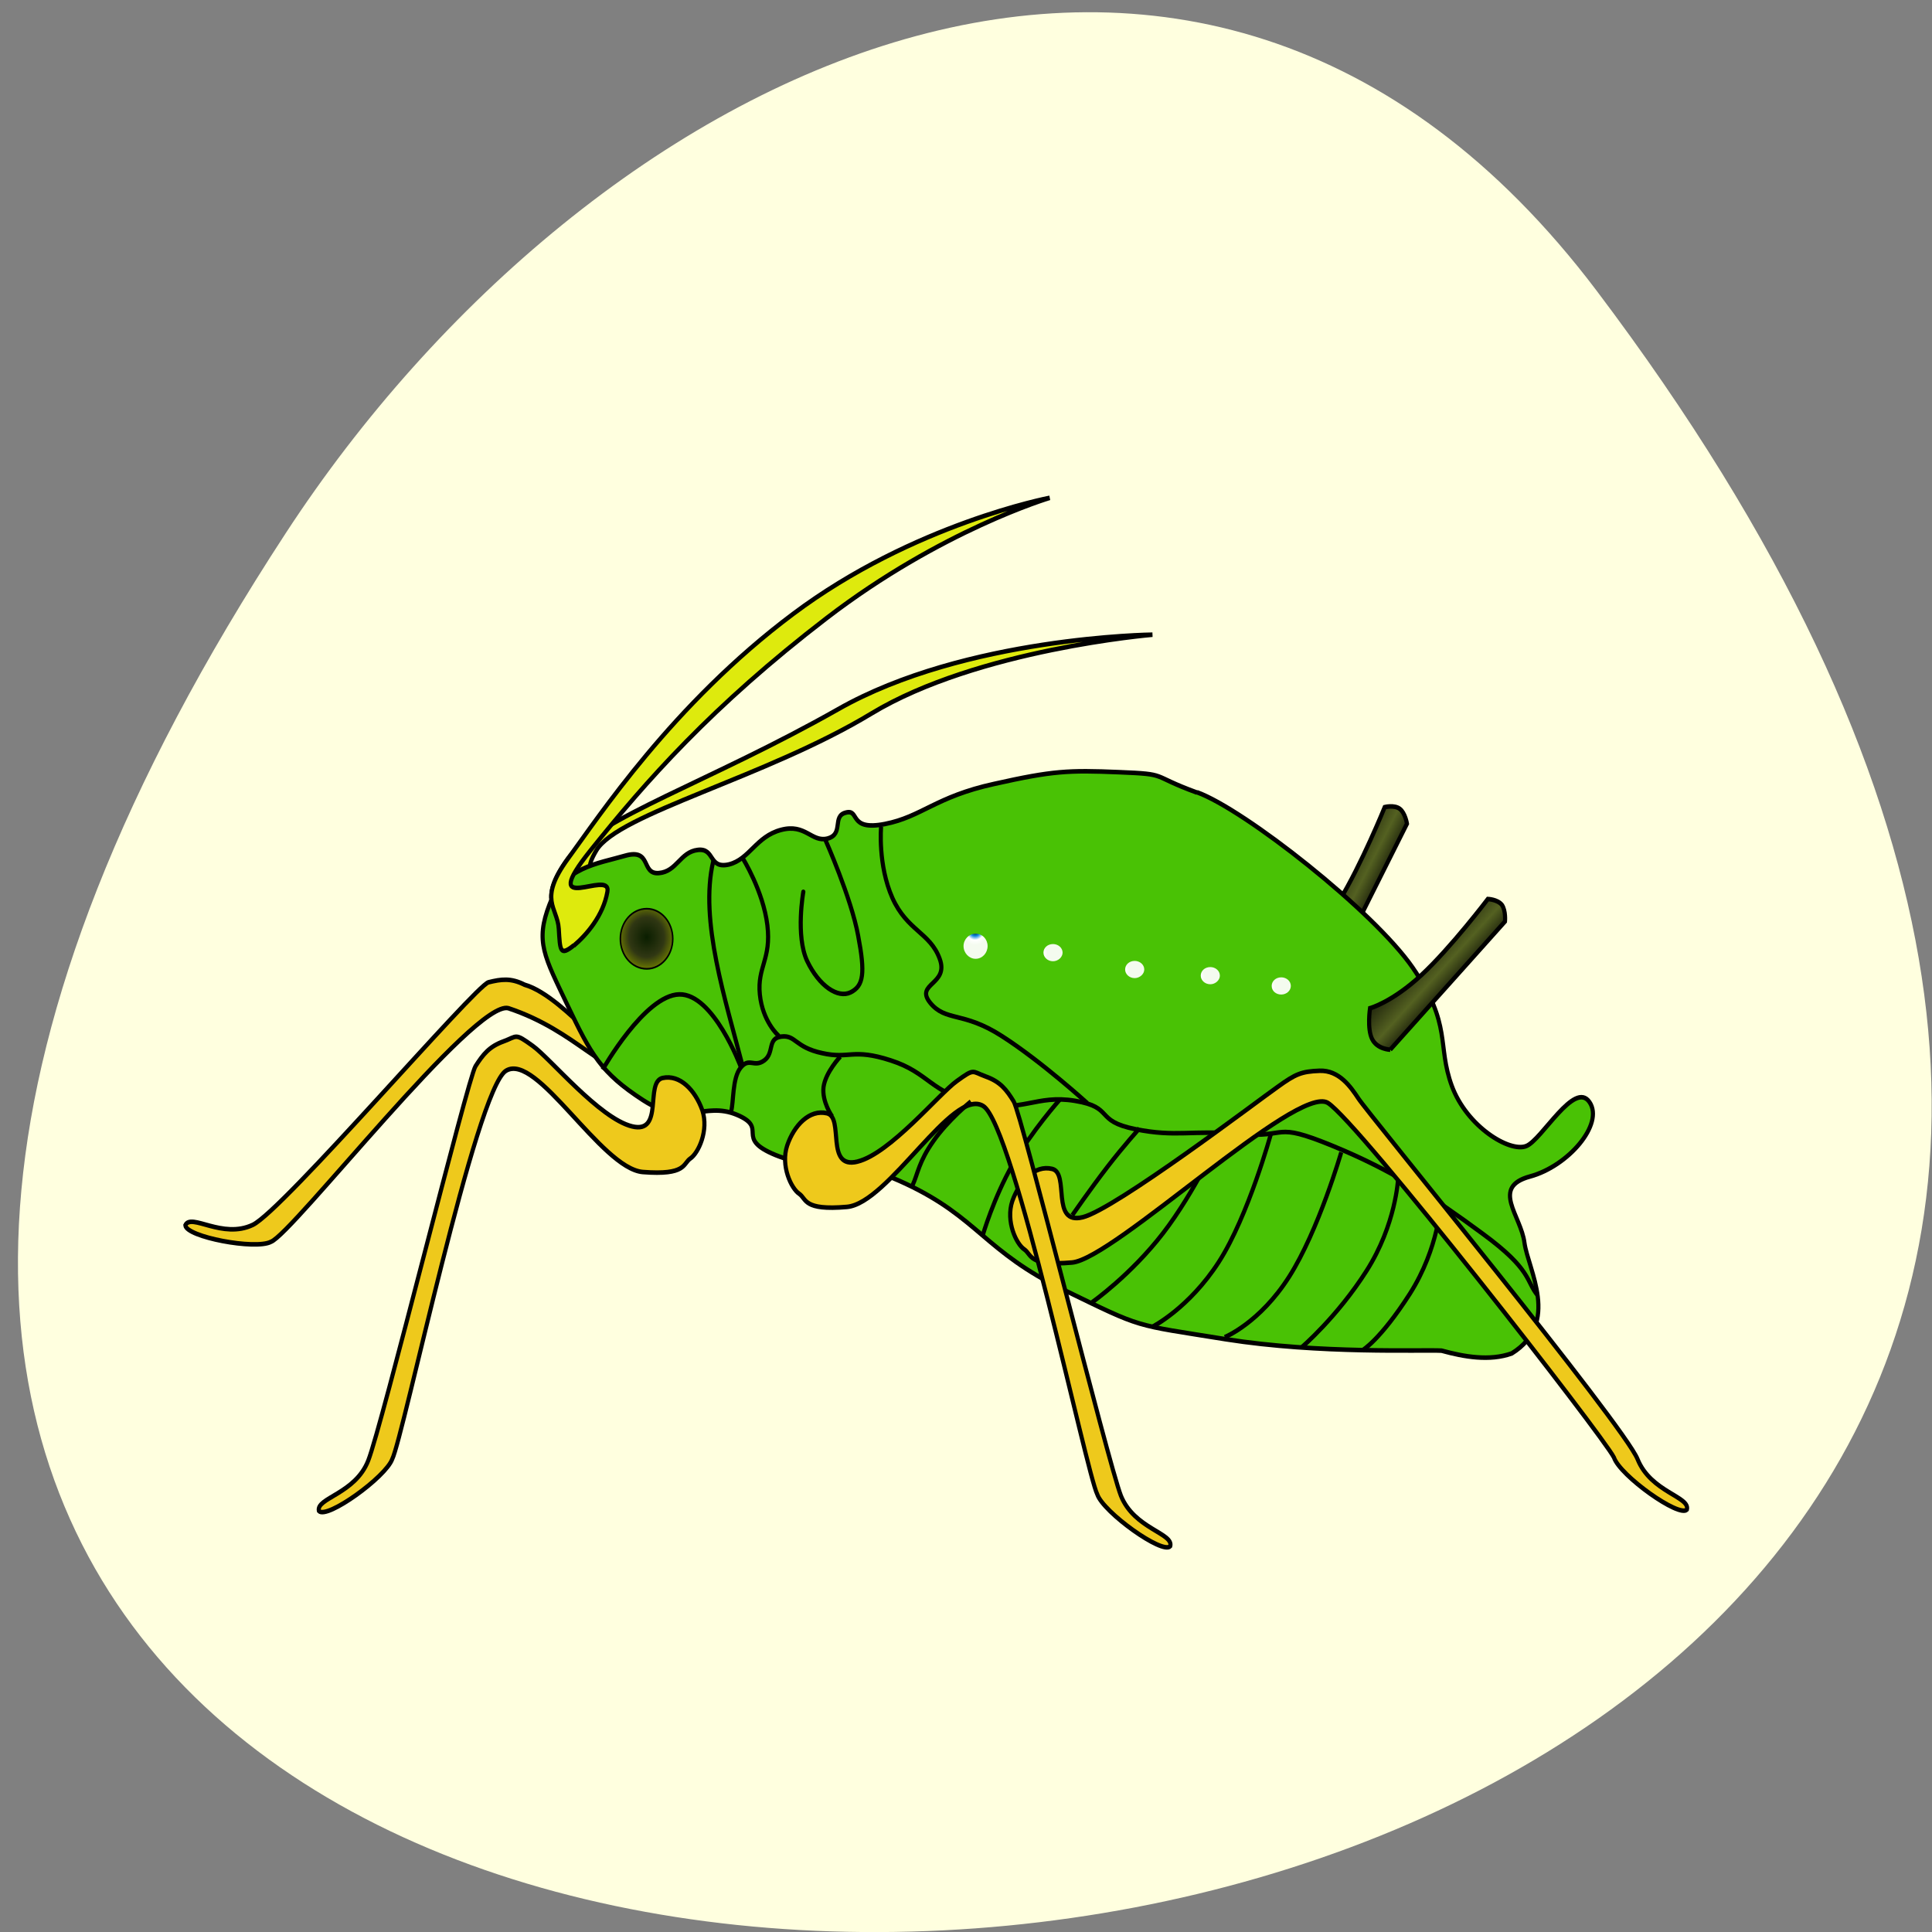 <svg xmlns="http://www.w3.org/2000/svg" viewBox="0 0 22 22" xmlns:xlink="http://www.w3.org/1999/xlink"><rect x="0" y="0" width="22" height="22" fill="#808080" stroke="none"/><defs><linearGradient id="2" gradientUnits="userSpaceOnUse" x1="543.36" y1="1103.09" x2="555.24" y2="1115.04" xlink:href="#0"/><linearGradient id="0" gradientUnits="userSpaceOnUse" x1="521.5" y1="1087.78" x2="536.18" y2="1096.04"><stop stop-color="#000"/><stop offset="0.607" stop-color="#546121"/><stop offset="1" stop-color="#000"/></linearGradient><radialGradient id="5" gradientUnits="userSpaceOnUse" cx="441.74" cy="695.26" r="1.558" gradientTransform="matrix(0.079 0 0 0.071 -22.16 -38.31)" xlink:href="#3"/><radialGradient id="6" gradientUnits="userSpaceOnUse" cx="441.74" cy="695.26" r="1.558" gradientTransform="matrix(0.079 0 0 0.071 -21.3 -38.24)" xlink:href="#3"/><radialGradient id="4" gradientUnits="userSpaceOnUse" cx="441.74" cy="695.26" r="1.558" gradientTransform="matrix(0.079 0 0 0.071 -23.09 -38.504)" xlink:href="#3"/><radialGradient id="3" gradientUnits="userSpaceOnUse" cx="441.74" cy="695.26" r="1.558" gradientTransform="matrix(0.1 0 0 0.103 -33.07 -61.01)"><stop stop-color="#000"/><stop offset="0.352" stop-color="#0f86df"/><stop offset="0.635" stop-color="#fff"/><stop offset="1" stop-color="#fff" stop-opacity="0.937"/></radialGradient><radialGradient id="1" gradientUnits="userSpaceOnUse" cx="363.53" cy="689.97" r="6.989" gradientTransform="matrix(1 0 0 1.032 0 -22.403)"><stop stop-color="#0a1e00"/><stop offset="0.607" stop-color="#303713"/><stop offset="1" stop-color="#6f7d00"/></radialGradient><radialGradient id="7" gradientUnits="userSpaceOnUse" cx="441.74" cy="695.26" r="1.558" gradientTransform="matrix(0.079 0 0 0.071 -20.492 -38.12)" xlink:href="#3"/></defs><path d="m 18.18 3.309 c 17.18 22.75 -30.1 25.98 -14.926 2.762 c 3.457 -5.297 10.375 -8.785 14.926 -2.762" fill="#ffffdf"/><g stroke="#000"><g fill-rule="evenodd" transform="matrix(0.047 0 0 0.052 -9.484 -46.67)"><path d="m 344.13 1123.2 c 4.067 0.454 8.881 -1.892 12.617 0.378 c 3.652 2.194 3.32 7.794 -0.249 8.324 c -8.383 1.513 -14.692 -8.551 -31.541 -13.62 c -8.134 -1.967 -52.29 49.41 -57.52 51.15 c -3.735 1.816 -20.585 -1.059 -20.751 -3.632 c 1.411 -2.724 8.964 3.102 16.352 -0.076 c 7.304 -3.178 53.869 -52.36 57.11 -53.12 c 3.071 -0.681 5.395 -0.984 8.715 0.53 c 5.312 1.362 11.538 6.962 15.273 10.06" fill="#eec91c"/><path d="m 340.81 1104.59 c 3.071 -2.346 7.138 -6.583 8.134 -11.804 c 1.079 -5.221 -7.802 -1.286 -2.656 -9.08 c 5.229 -8.02 41.09 -15.966 66.65 -29.965 c 25.731 -14.07 68.06 -17.253 68.06 -17.253 c 0 0 -45.32 0.454 -76.2 16.345 c -31.04 15.891 -58.19 23.836 -65.41 32.689 c -7.304 9.08 -2.573 10.669 -2.241 15.437 c 0.332 4.691 0.249 6.05 3.652 3.556" fill="#deea0d"/><path d="m 523.5 1112.46 l 19.17 -34.581 c 0 0 -0.415 -2.346 -1.743 -3.254 c -1.328 -0.908 -3.652 -0.378 -3.652 -0.378 c 0 0 -5.727 12.712 -10.957 20.431 c -5.229 7.643 -10.04 10.367 -10.04 10.367 c 0 0 0.581 4.464 2.407 6.356 c 1.743 1.816 4.814 1.059 4.814 1.059" fill="url(#0)"/><path d="m 491.79 1070.99 c 11.538 3.783 42.83 26.03 52.29 38.44 c 9.545 12.561 5.81 16.874 9.462 25.879 c 3.652 8.929 14.03 14.604 18.01 13.166 c 3.735 -1.286 11.704 -14.529 15.356 -9.61 c 3.569 4.767 -5.146 13.999 -14.443 16.269 c -9.545 2.346 -2.158 8.551 -1.328 14.529 c 0.913 5.902 8.715 17.555 -3.071 24.21 c -5.395 1.74 -11.538 0.757 -17.02 -0.605 c -4.731 -0.227 -29.466 0.757 -52.29 -2.497 c -22.826 -3.329 -19.755 -2.27 -39.09 -10.745 c -19.34 -8.475 -20.917 -15.891 -38.431 -23.306 c -17.514 -7.416 -21.249 -2.497 -31.541 -6.281 c -10.209 -3.783 -1.411 -5.827 -9.462 -8.853 c -7.968 -2.951 -12.368 2.875 -22.66 -3.178 c -10.209 -5.978 -12.617 -10.06 -18.261 -20.733 c -5.644 -10.745 -7.885 -13.923 -4.399 -22.1 c 3.486 -8.172 11.621 -8.929 18.261 -10.669 c 6.64 -1.74 3.818 4.086 8.217 3.783 c 4.399 -0.303 5.146 -4.616 9.462 -5.07 c 4.233 -0.454 2.49 4.237 7.553 3.178 c 4.98 -1.135 6.557 -6.129 12.617 -7.567 c 5.976 -1.438 7.387 2.8 11.289 1.892 c 3.984 -0.984 0.996 -4.919 4.399 -5.675 c 3.486 -0.832 0.498 4.086 9.462 2.497 c 8.964 -1.589 12.285 -5.978 26.478 -8.778 c 14.194 -2.875 17.929 -3.03 30.21 -2.573 c 12.368 0.454 7.221 0.605 18.925 4.464" fill="#49c205"/><path d="m 354.92 1144.16 c 7.802 1.74 3.071 -9.686 7.387 -10.594 c 4.233 -0.832 7.885 2.648 9.628 7.04 c 1.66 4.464 -0.996 9.459 -2.905 10.594 c -1.826 1.135 -0.913 3.708 -11.538 2.951 c -10.126 -0.832 -25.648 -26.333 -33.12 -22.17 c -7.304 4.086 -24.901 80.29 -27.557 85.05 c -1.577 3.935 -15.854 13.242 -17.763 11.35 c -0.747 -2.875 8.798 -3.708 11.953 -11.05 c 3.237 -7.34 24.07 -83.54 25.98 -86.34 c 1.826 -2.573 3.32 -4.313 6.806 -5.448 c 3.403 -1.135 2.656 -1.892 7.06 0.984 c 4.233 2.724 16.186 15.891 24.07 17.631" fill="#eec91c"/></g><path d="m 369.87 690 c 0 3.632 -2.822 6.583 -6.308 6.583 c -3.569 0 -6.391 -2.951 -6.391 -6.583 c 0 -3.632 2.822 -6.583 6.391 -6.583 c 3.486 0 6.308 2.951 6.308 6.583" transform="matrix(0.047 0 0 0.052 -9.723 -25.19)" fill="url(#1)" stroke-width="0.37"/><g transform="matrix(0.047 0 0 0.052 -9.484 -46.67)"><g fill-rule="evenodd"><path d="m 340.81 1104.59 c 3.071 -2.346 7.138 -6.583 8.134 -11.804 c 1.079 -5.221 -17.348 5.902 -4.067 -9.08 c 13.281 -14.983 29.383 -31.554 57.19 -50.85 c 27.806 -19.296 54.04 -26.333 54.04 -26.333 c 0 0 -33.04 5.675 -62.17 25.425 c -29.22 19.75 -47.31 44.721 -54.53 53.57 c -7.304 9.08 -2.573 10.594 -2.241 15.361 c 0.332 4.767 0.249 6.129 3.652 3.632" fill="#deea0d"/><path d="m 538.61 1127.36 l 27.806 -28.07 c 0 0 0.249 -2.346 -0.747 -3.632 c -1.079 -1.211 -3.403 -1.286 -3.403 -1.286 c 0 0 -8.964 10.669 -16.1 16.647 c -7.138 5.978 -12.451 7.264 -12.451 7.264 c 0 0 -0.747 4.464 0.498 6.735 c 1.245 2.27 4.399 2.346 4.399 2.346" fill="url(#2)"/></g><g fill="none"><path d="m 378.91 1140.91 c 0.664 -1.967 0.249 -7.34 2.324 -9.61 c 2.075 -2.346 3.237 0.076 5.727 -1.589 c 2.49 -1.665 0.664 -4.843 4.15 -5.221 c 3.486 -0.378 3.237 2.346 9.877 3.632 c 6.64 1.362 7.304 -1.135 16.601 1.589 c 9.379 2.724 9.628 7.113 20.834 9.383 c 11.123 2.194 14.277 -1.967 23.822 -0.53 c 9.628 1.438 4.565 4.389 14.609 6.205 c 9.96 1.816 13.447 0.151 25.399 1.059 c 11.953 0.908 7.636 -2.875 22.328 2.573 c 14.692 5.448 24.32 11.199 36.36 19.22 c 12.12 8.02 10.458 10.367 13.447 13.62"/><path d="m 509.72 1145.75 c 0 0 -5.478 18.01 -12.617 28.07 c -7.221 10.14 -16.1 14.226 -16.1 14.226"/><path d="m 526.74 1149.84 c 0 0 -5.478 17.1 -12.617 27.24 c -7.138 10.14 -15.605 13.242 -15.605 13.242"/><path d="m 540.51 1155.66 c 0 0 -0.498 9.988 -7.636 20.13 c -7.138 10.14 -15.771 16.799 -15.771 16.799"/><path d="m 550.89 1160.66 c 0 0 -0.415 10.06 -7.553 20.2 c -7.138 10.06 -11.455 12.334 -11.455 12.334"/><path d="m 497.6 1145.98 c 0 0 -6.225 12.41 -14.03 21.566 c -7.802 9.156 -17.18 15.13 -17.18 15.13"/></g><path d="m 464.07 1164.06 c -7.802 1.74 -3.071 -9.686 -7.387 -10.594 c -4.233 -0.908 -7.885 2.648 -9.628 7.04 c -1.66 4.464 0.996 9.459 2.905 10.594 c 1.826 1.135 0.913 3.708 11.538 2.875 c 10.126 -0.757 54.53 -39.12 62 -34.959 c 7.304 4.086 66.65 72.87 69.31 77.64 c 1.494 4.01 15.854 13.242 17.68 11.426 c 0.83 -2.875 -8.715 -3.783 -11.953 -11.05 c -3.237 -7.34 -65.739 -76.2 -67.65 -78.999 c -1.826 -2.497 -4.648 -6.205 -9.379 -6.05 c -4.399 0.151 -5.81 0.681 -10.209 3.556 c -4.316 2.724 -39.34 26.787 -47.23 28.527" fill="#eec91c" fill-rule="evenodd"/><path d="m 458.59 1138.26 c 0 0 -6.806 6.886 -11.455 14.226 c -4.648 7.416 -7.221 15.437 -7.221 15.437" fill="none"/><path d="m 409.53 1151.88 c -7.885 1.74 -3.154 -9.686 -7.387 -10.594 c -4.233 -0.908 -7.968 2.648 -9.628 7.04 c -1.66 4.464 0.996 9.459 2.905 10.594 c 1.826 1.135 0.913 3.708 11.538 2.875 c 10.126 -0.757 25.565 -26.26 33.04 -22.1 c 7.387 4.086 24.984 80.29 27.64 85.05 c 1.494 3.935 15.854 13.242 17.68 11.35 c 0.83 -2.875 -8.715 -3.783 -11.953 -11.05 c -3.154 -7.34 -24.07 -83.54 -25.98 -86.34 c -1.743 -2.573 -3.237 -4.313 -6.723 -5.448 c -3.486 -1.135 -2.656 -1.892 -7.06 0.984 c -4.233 2.724 -16.186 15.891 -24.07 17.631" fill="#eec91c" fill-rule="evenodd"/><g fill="none"><path d="m 477.85 1144.61 c 0 0 -3.735 3.708 -7.802 8.475 c -4.067 4.767 -8.466 10.518 -8.466 10.518"/><path d="m 437.01 1138.71 c 0 0 -5.561 4.086 -9.05 8.626 c -3.569 4.54 -3.818 7.264 -5.063 9.686"/><path d="m 405.38 1128.88 c 0 0 -3.569 3.405 -4.067 6.659 c -0.415 3.254 2.075 6.432 2.075 6.432"/><path d="m 465.23 1139.09 c 0 0 -11.123 -9.156 -20.668 -14.68 c -9.462 -5.524 -13.613 -3.102 -17.431 -7.34 c -3.735 -4.237 4.648 -3.935 2.324 -9.61 c -2.324 -5.751 -7.885 -6.129 -11.455 -13.318 c -3.569 -7.264 -2.739 -15.588 -2.739 -15.588"/><g stroke-linecap="round"><path d="m 401.73 1081.36 c 0 0 6.308 12.788 7.968 21.04 c 1.743 8.248 1.328 10.972 -1.826 12.41 c -3.071 1.362 -7.636 -1.362 -10.541 -6.886 c -2.822 -5.524 -0.913 -15.13 -0.913 -15.13"/><path d="m 381.73 1085.44 c 0 0 4.98 7.189 5.976 14.68 c 0.996 7.416 -2.49 9.156 -1.826 15.13 c 0.664 5.978 4.482 9 4.482 9"/><path d="m 374.59 1086.12 c -3.403 12.939 3.071 30.57 7.06 44.645"/></g><path d="m 347.78 1131.75 c 0 0 10.209 -16.345 18.593 -16.496 c 8.3 -0.151 14.858 15.815 14.858 15.815"/></g></g></g><path d="m 11.246 10.773 c 0 0.078 -0.059 0.145 -0.137 0.145 c -0.074 0 -0.137 -0.066 -0.137 -0.145 c 0 -0.078 0.063 -0.141 0.137 -0.141 c 0.078 0 0.137 0.063 0.137 0.141" fill="url(#3)"/><path d="m 12.1 10.848 c 0 0.051 -0.051 0.098 -0.109 0.098 c -0.063 0 -0.109 -0.047 -0.109 -0.098 c 0 -0.055 0.047 -0.098 0.109 -0.098 c 0.059 0 0.109 0.043 0.109 0.098" fill="url(#4)"/><path d="m 13.03 11.04 c 0 0.051 -0.051 0.098 -0.109 0.098 c -0.063 0 -0.109 -0.047 -0.109 -0.098 c 0 -0.055 0.047 -0.098 0.109 -0.098 c 0.059 0 0.109 0.043 0.109 0.098" fill="url(#5)"/><path d="m 13.891 11.11 c 0 0.051 -0.051 0.098 -0.109 0.098 c -0.063 0 -0.109 -0.047 -0.109 -0.098 c 0 -0.055 0.047 -0.098 0.109 -0.098 c 0.059 0 0.109 0.043 0.109 0.098" fill="url(#6)"/><path d="m 14.699 11.227 c 0 0.055 -0.051 0.098 -0.109 0.098 c -0.063 0 -0.109 -0.043 -0.109 -0.098 c 0 -0.055 0.047 -0.098 0.109 -0.098 c 0.059 0 0.109 0.043 0.109 0.098" fill="url(#7)"/></svg>